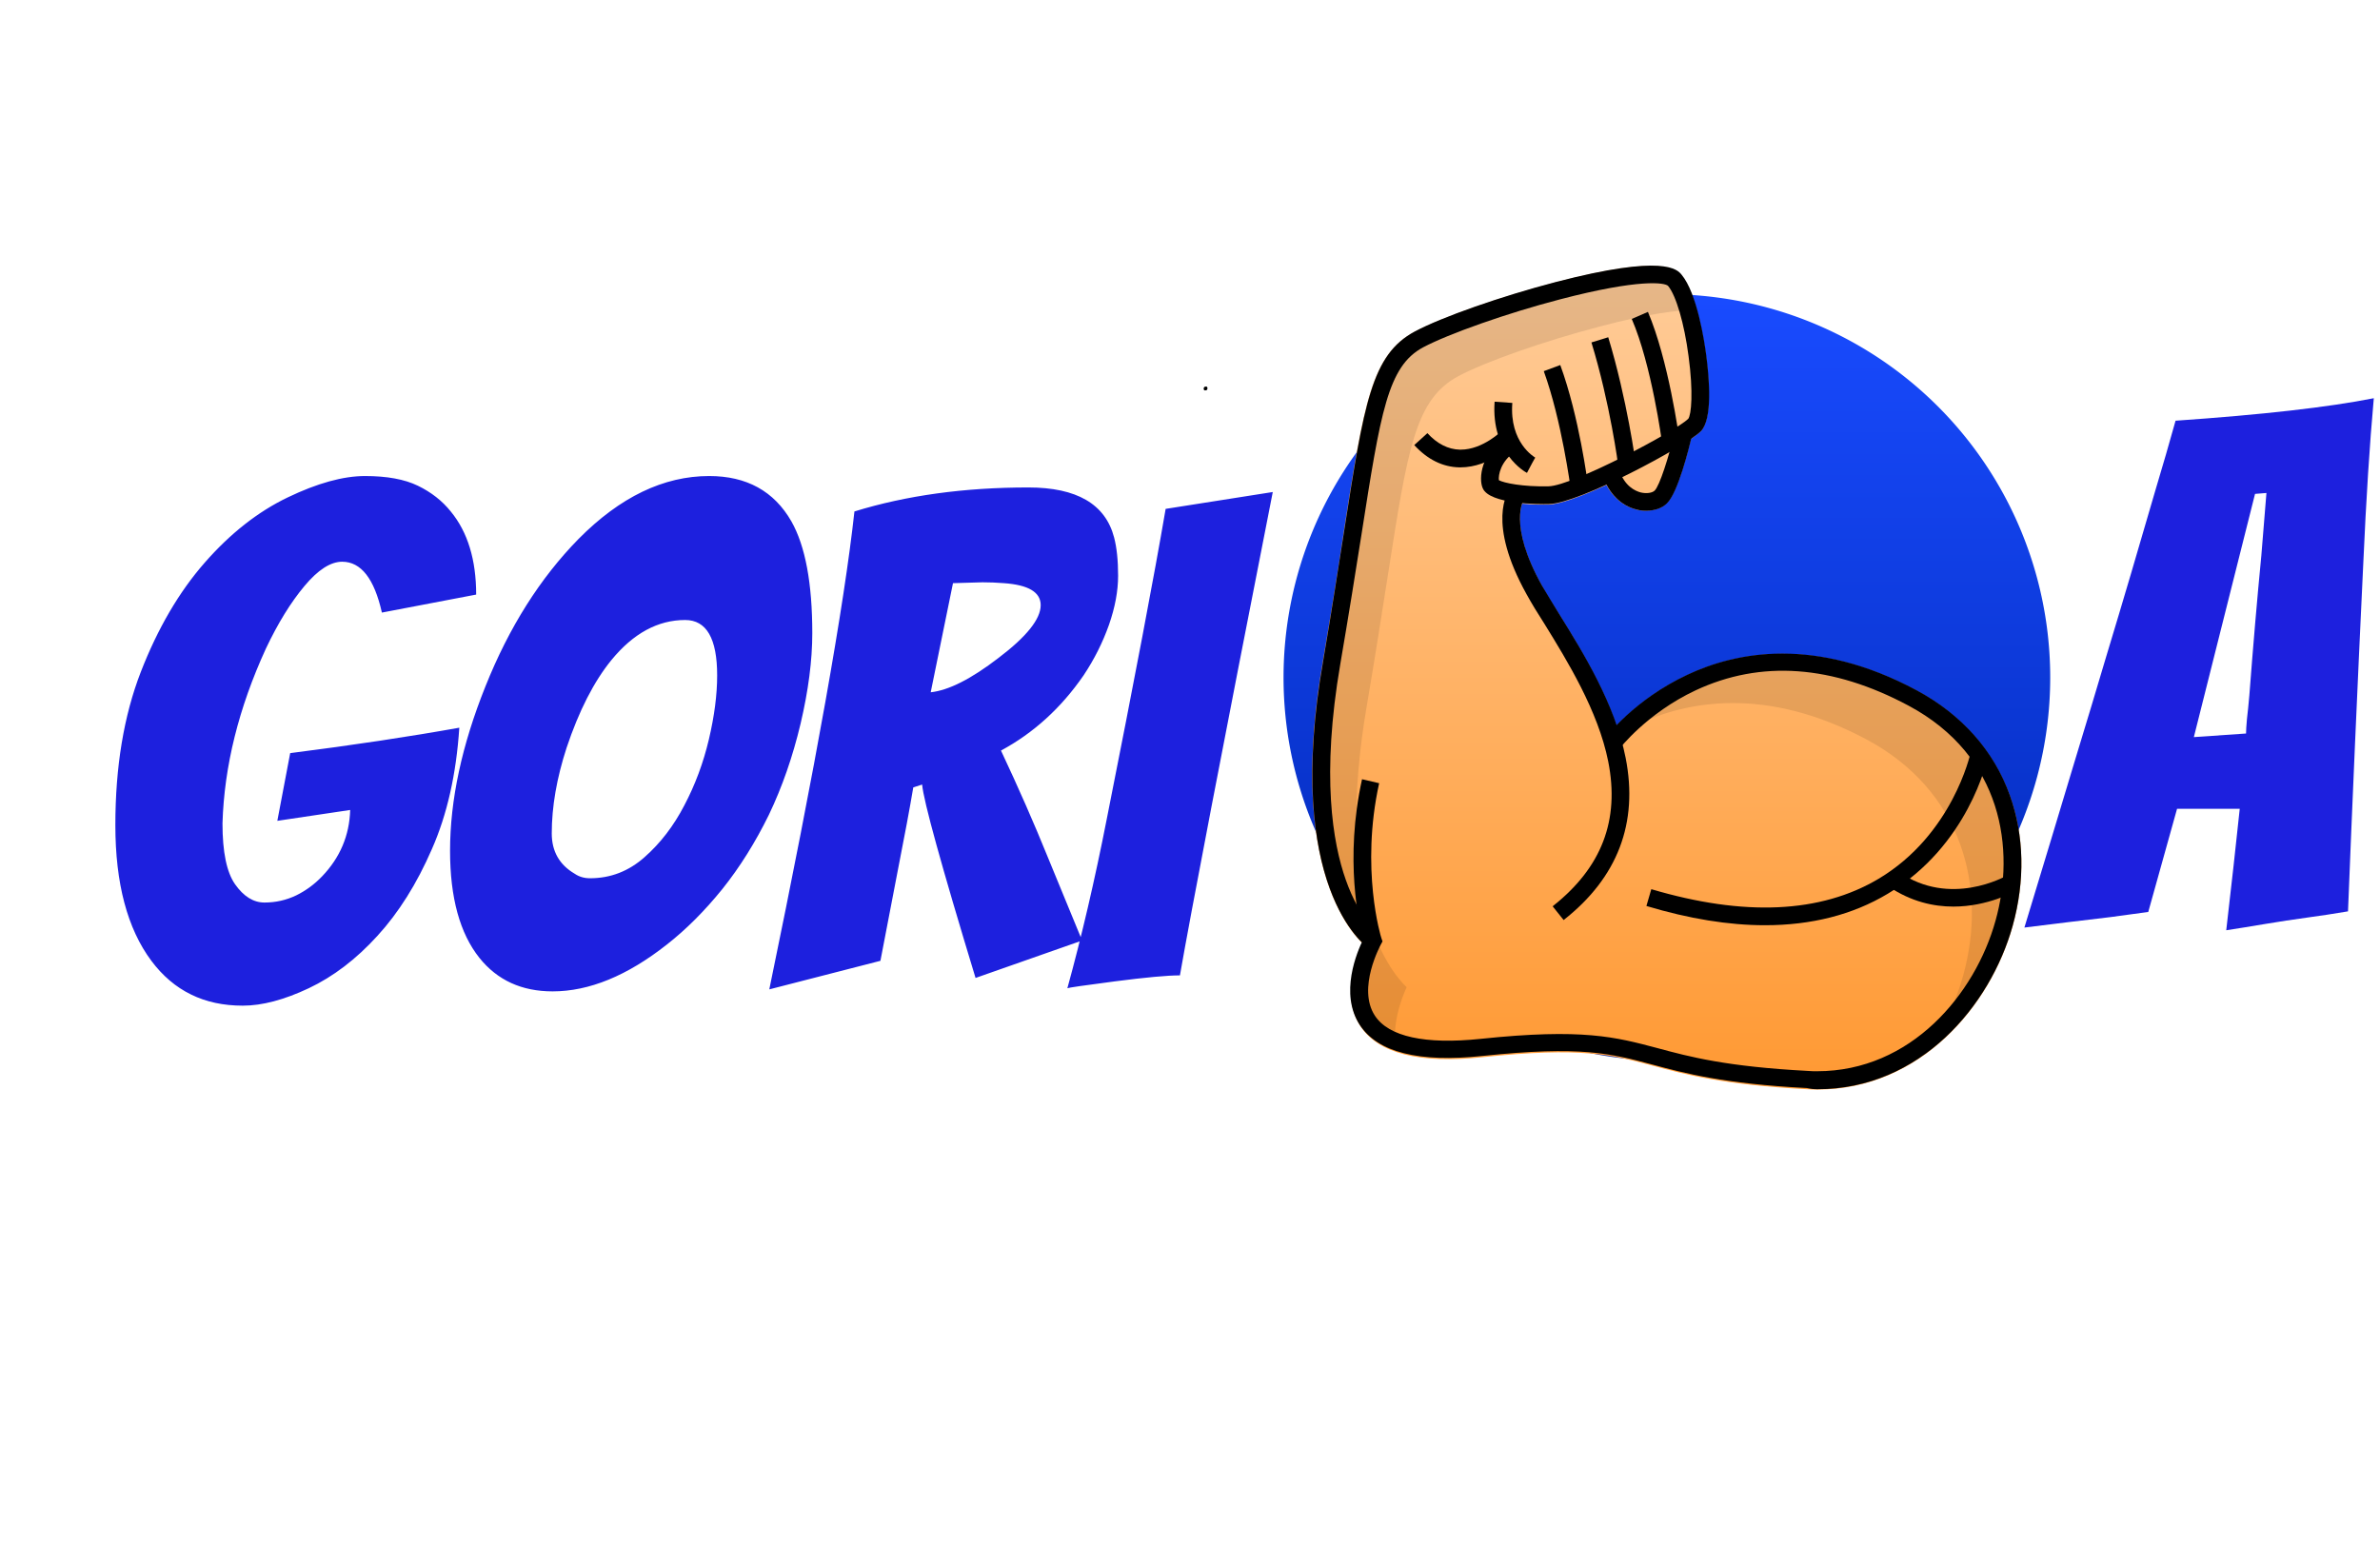 <?xml version="1.0" encoding="utf-8"?>
<svg id="master-artboard" viewBox="0 0 1489.02 980" version="1.1" xmlns="http://www.w3.org/2000/svg" x="0px" y="0px" style="enable-background:new 0 0 1400 980;" width="1489.02px" height="980px"><rect id="ee-background" x="0" y="0" width="1489.02" height="980" style="fill: white; fill-opacity: 0; pointer-events: none;"/><defs><linearGradient id="gradient-0" gradientUnits="userSpaceOnUse" x1="700" y1="521.5" x2="700" y2="772.5">
                <stop offset="0" style="stop-color: #194bff"/>
                <stop offset="1" style="stop-color: #0027b2"/>
              </linearGradient><linearGradient id="gradient-1" gradientUnits="userSpaceOnUse" x1="699.977" y1="512.212" x2="699.977" y2="781.9">
                <stop offset="0" style="stop-color: #ffcc99"/>
                <stop offset="1" style="stop-color: #ff9933"/>
              </linearGradient><linearGradient id="gradient-2" gradientUnits="userSpaceOnUse" x1="734.735" y1="604.5" x2="734.735" y2="770.5">
                <stop offset="0" style="stop-color: #000000"/>
                <stop offset="1" style="stop-color: #000000"/>
              </linearGradient><linearGradient id="gradient-3" gradientUnits="userSpaceOnUse" x1="646.844" y1="512.212" x2="646.844" y2="769.5">
                <stop offset="0" style="stop-color: #000000"/>
                <stop offset="1" style="stop-color: #000000"/>
              </linearGradient><linearGradient id="gradient-4" gradientUnits="userSpaceOnUse" x1="706.19" y1="639.162" x2="706.19" y2="781.8">
                <stop offset="0" style="stop-color: #000000"/>
                <stop offset="1" style="stop-color: #000000"/>
              </linearGradient><linearGradient id="gradient-5" gradientUnits="userSpaceOnUse" x1="648.893" y1="512.153" x2="648.893" y2="735.6">
                <stop offset="0" style="stop-color: #000000"/>
                <stop offset="1" style="stop-color: #000000"/>
              </linearGradient><linearGradient id="gradient-6" gradientUnits="userSpaceOnUse" x1="650.205" y1="556.7" x2="650.205" y2="580">
                <stop offset="0" style="stop-color: #000000"/>
                <stop offset="1" style="stop-color: #000000"/>
              </linearGradient><linearGradient id="gradient-7" gradientUnits="userSpaceOnUse" x1="633.75" y1="566.1" x2="633.75" y2="578.2">
                <stop offset="0" style="stop-color: #000000"/>
                <stop offset="1" style="stop-color: #000000"/>
              </linearGradient><linearGradient id="gradient-8" gradientUnits="userSpaceOnUse" x1="696.3" y1="527.3" x2="696.3" y2="570.1">
                <stop offset="0" style="stop-color: #000000"/>
                <stop offset="1" style="stop-color: #000000"/>
              </linearGradient><linearGradient id="gradient-9" gradientUnits="userSpaceOnUse" x1="682.55" y1="535.6" x2="682.55" y2="577.9">
                <stop offset="0" style="stop-color: #000000"/>
                <stop offset="1" style="stop-color: #000000"/>
              </linearGradient><linearGradient id="gradient-10" gradientUnits="userSpaceOnUse" x1="666.95" y1="544.7" x2="666.95" y2="585">
                <stop offset="0" style="stop-color: #000000"/>
                <stop offset="1" style="stop-color: #000000"/>
              </linearGradient><linearGradient id="gradient-11" gradientUnits="userSpaceOnUse" x1="693.6" y1="566.5" x2="693.6" y2="592.4">
                <stop offset="0" style="stop-color: #000000"/>
                <stop offset="1" style="stop-color: #000000"/>
              </linearGradient><linearGradient id="gradient-12" gradientUnits="userSpaceOnUse" x1="666.918" y1="585.1" x2="666.918" y2="726.4">
                <stop offset="0" style="stop-color: #000000"/>
                <stop offset="1" style="stop-color: #000000"/>
              </linearGradient><linearGradient id="gradient-13" gradientUnits="userSpaceOnUse" x1="749.2" y1="671.8" x2="749.2" y2="728.1">
                <stop offset="0" style="stop-color: #000000"/>
                <stop offset="1" style="stop-color: #000000"/>
              </linearGradient><linearGradient id="gradient-14" gradientUnits="userSpaceOnUse" x1="793.5" y1="710.7" x2="793.5" y2="722">
                <stop offset="0" style="stop-color: #000000"/>
                <stop offset="1" style="stop-color: #000000"/>
              </linearGradient></defs>


<path id="XMLID_193_" d="M753.4,242.2C753.4,242.2,753.4,242.2,753.4,242.2c0.1-0.1,0.2-0.1,0.2-0.1c0.1-0.1,0.3-0.2,0.5-0.2&#10;&#9;&#9;&#9;&#9;c0.4-0.1,0.8-0.1,1,0.1c0.2,0.2,0.4,0.6,0.3,1c0,0.2,0,0.4-0.1,0.6c0,0.1,0,0.2-0.1,0.2c0,0,0,0.1,0,0.1s0,0-0.1,0&#10;&#9;&#9;&#9;&#9;c0,0-0.1,0.1-0.2,0.1c-0.1,0.1-0.3,0.2-0.5,0.2c-0.4,0.1-0.8,0.1-1-0.1c-0.2-0.2-0.4-0.6-0.3-1c0-0.2,0-0.4,0.1-0.6&#10;&#9;&#9;&#9;&#9;C753.3,242.4,753.3,242.4,753.4,242.2C753.4,242.3,753.4,242.2,753.4,242.2z" transform="matrix(1, 0, 0, 1, 0, 7.105427357601002e-15)"/>




<defs><style id="ee-google-fonts">@import url(https://fonts.googleapis.com/css?family=Bangers:400);</style></defs><path d="M 825.5 647 A 125.5 125.5 0 0 1 700 772.5 A 125.5 125.5 0 0 1 574.5 647 A 125.5 125.5 0 0 1 700 521.5 A 125.5 125.5 0 0 1 825.5 647 Z" id="path-1" class="st0" style="fill: url('#gradient-0');" transform="matrix(1.911, 0, 0, 1.911, -294.838, -812.529)"/><path id="path-2" class="st4" d="M587.4,641.5c2.8-16.4,5-30,6.8-42.1c6.6-42.2,9-58,23.2-65.6c8.8-4.7,28.2-11.5,46.2-16.2&#10;&#9;&#9;c35.3-9.3,39.7-4.1,41.1-2.4c5.1,6.1,7.5,21.8,8.1,26.5c1,7.6,2.1,20.9-1.8,24.8c-0.6,0.6-1.7,1.4-3.1,2.4&#10;&#9;&#9;c-1.3,5.3-4.6,17.9-8,21.1c-1.6,1.6-4.1,2.4-6.8,2.4c-1,0-2.1-0.1-3.1-0.4c-4.1-1-7.6-3.9-9.8-8c-7.9,3.6-15.2,6.3-18.9,6.4&#10;&#9;&#9;c-1.3,0-4.9,0.1-8.7-0.3c-1,3-2.2,11.4,6.5,26.9c1.5,2.7,3.5,6,5.7,9.4c6.1,9.9,14,22.6,18.7,36.4c4.2-4.4,12.1-11.4,23.2-16.6&#10;&#9;&#9;c15.9-7.5,41.9-12.7,75.1,5.1c14.7,7.9,25.2,19.8,30.5,34.4c4.7,13.2,5,27.9,0.9,42.7c-7.3,26.2-30.3,53.5-63.9,53.5&#10;&#9;&#9;c-1.1,0-2.2,0-3.3-0.1c-27.2-1.4-40.2-4.9-50.6-7.7c-13.5-3.6-23.2-6.2-55.7-2.8c-20.7,2.2-34.1-1.2-40-10.1&#10;&#9;&#9;c-6.3-9.6-1.6-22.1,0.7-27.1C594.2,728,576.4,704.7,587.4,641.5z" style="fill: url('#gradient-1');" transform="matrix(1.911, 0, 0, 1.911, -294.838, -812.529)"/><path id="path-3" d="M796.1,701.8c-5.2-14.6-15.8-26.5-30.5-34.4c-33.2-17.8-59.2-12.6-75.1-5.1c-1.8,0.9-7.5,2-7.5,2&#10;&#9;&#9;&#9;s-32.4-58.8-29.4-59.8c1.1,3.5,2.8,7.6,5.5,12.5c1.5,2.7,3.5,6,5.7,9.4c6.1,9.9,14,22.6,18.7,36.4c4.2-4.4,12.1-11.4,23.2-16.6&#10;&#9;&#9;&#9;c15.9-7.5,41.9-12.7,75.1,5.1c14.7,7.9,25.2,19.8,30.5,34.4c4.7,13.2,5,27.9,0.9,42.7c-4.4,15.7-14.3,31.7-28.8,42.1&#10;&#9;&#9;&#9;c5.9-8,10.1-17,12.6-25.9C801.1,729.7,800.8,715,796.1,701.8z" transform="matrix(1.911, 0, 0, 1.911, -294.838, -812.529)" style="opacity: 0.1; fill: url('#gradient-2');"/><path id="path-4" d="M587.4,641.5c2.8-16.4,5-30,6.8-42.1c6.6-42.2,9-58,23.2-65.6c8.8-4.7,28.2-11.5,46.2-16.2&#10;&#9;&#9;&#9;c35.3-9.3,39.7-4.1,41.1-2.4c2.2,2.6,3.9,7,5.1,11.5c-5.9-0.1-15.6,1.1-31.8,5.4c-18,4.7-37.4,11.5-46.2,16.2&#10;&#9;&#9;&#9;c-14.2,7.6-16.6,23.4-23.2,65.6c-1.9,12-4,25.7-6.8,42.1c-10.9,63.1,6.8,86.4,13,92.4c-1.8,4-5.2,12.9-3.2,21.1&#10;&#9;&#9;&#9;c-5.4-1.8-9.4-4.6-11.9-8.5c-6.3-9.6-1.6-22.1,0.7-27.1C594.2,728,576.4,704.7,587.4,641.5z" transform="matrix(1.911, 0, 0, 1.911, -294.838, -812.529)" style="opacity: 0.1; fill: url('#gradient-3');"/><g id="g-1" transform="matrix(1.911, 0, 0, 1.911, -294.838, -812.529)">
			<path id="path-5" d="M749.3,781.8c33.6,0,56.6-27.3,63.9-53.5c4.1-14.7,3.8-29.5-0.9-42.7c-5.2-14.6-15.8-26.5-30.5-34.4&#10;&#9;&#9;&#9;&#9;c-33.2-17.8-59.2-12.6-75.1-5.1c-17.3,8.1-26.6,20.3-26.9,20.8l4.6,3.5c0.1-0.1,9-11.7,25-19.2c21.4-10,44.8-8.3,69.7,5&#10;&#9;&#9;&#9;&#9;c30.9,16.5,35,47.2,28.5,70.4c-6.7,24.1-27.7,49.3-58.4,49.3c-1,0-2,0-3-0.1c-26.6-1.4-38.7-4.6-49.4-7.5&#10;&#9;&#9;&#9;&#9;c-13.6-3.6-24.3-6.5-57.8-3c-18.1,1.9-30.1-0.7-34.6-7.6c-5.9-9,1.9-23.1,1.9-23.2l0.6-1.1l-0.4-1.2c-0.1-0.2-6.9-22.5-0.7-50.6&#10;&#9;&#9;&#9;&#9;l-5.6-1.3c-5.8,26.3-1,47.3,0.4,52.4c-2,4-7.9,17.8-1.1,28.1c5.9,8.9,19.3,12.3,40,10.1c32.4-3.4,42.2-0.8,55.7,2.8&#10;&#9;&#9;&#9;&#9;c10.4,2.8,23.4,6.3,50.6,7.7C747.1,781.7,748.2,781.8,749.3,781.8z" style="fill: url('#gradient-4');"/>
		</g><path id="path-6" d="M602.3,735.6l3.3-4.8l-1.6,2.4l1.7-2.4c-0.1,0-6.2-4.5-10.8-17.5c-4.3-12.1-8.1-34.2-1.8-70.8&#10;&#9;&#9;&#9;&#9;c2.8-16.4,5-30.1,6.9-42.2c6.3-40.2,8.6-55.2,20.2-61.4c8.3-4.4,27.5-11.2,44.8-15.7c26-6.8,34.4-5.5,35.4-4.4&#10;&#9;&#9;&#9;&#9;c2.6,3.1,5.3,12.3,6.7,23c1.6,11.8,0.9,19.2-0.1,20.5c-3.9,3.9-37.7,21.9-45.7,22.1c-8.5,0.2-14.7-1.1-16.3-2&#10;&#9;&#9;&#9;&#9;c-0.2-1.6,0.5-6.2,5.5-9.5l-3.2-4.8c-8.1,5.4-9,13.7-7.6,16.9c2.2,5.3,18.5,5.3,21.7,5.2c9.9-0.2,44.8-18.9,49.7-23.8&#10;&#9;&#9;&#9;&#9;c3.9-3.9,2.8-17.2,1.8-24.8c-0.6-4.7-3-20.4-8.1-26.5c-1.4-1.7-5.7-6.8-41.1,2.4c-18,4.7-37.4,11.5-46.2,16.2&#10;&#9;&#9;&#9;&#9;c-14.2,7.6-16.6,23.4-23.2,65.6c-1.9,12-4,25.7-6.8,42.1C574.5,715.6,601.2,734.8,602.3,735.6z" transform="matrix(1.911, 0, 0, 1.911, -294.838, -812.529)" style="fill: url('#gradient-5');"/><path id="path-7" d="M654.2,580l2.7-5.1l-1.4,2.6l1.4-2.5c-0.3-0.2-8.5-4.9-7.5-17.9l-5.8-0.4&#10;&#9;&#9;&#9;&#9;C642.4,573.5,653.7,579.8,654.2,580z" transform="matrix(1.911, 0, 0, 1.911, -294.838, -812.529)" style="fill: url('#gradient-6');"/><path id="path-8" d="M632.4,578.2c9.8,0,17.4-7.7,17.8-8l-4.1-4.1l2.1,2l-2.1-2c-0.1,0.1-6.3,6.3-13.6,6.3c-0.1,0-0.2,0-0.3,0&#10;&#9;&#9;&#9;&#9;c-3.8-0.1-7.4-1.9-10.6-5.4l-4.3,3.9c4.3,4.7,9.3,7.2,14.8,7.3C632.1,578.2,632.2,578.2,632.4,578.2z" transform="matrix(1.911, 0, 0, 1.911, -294.838, -812.529)" style="fill: url('#gradient-7');"/><path id="path-9" d="M698.4,570.1l5.7-0.8c-0.1-1.1-3.6-26.3-10.3-42l-5.3,2.3C695,544.6,698.4,569.9,698.4,570.1z" transform="matrix(1.911, 0, 0, 1.911, -294.838, -812.529)" style="fill: url('#gradient-8');"/><path id="path-10" d="M684.1,577.9l5.7-0.8c0-0.2-2.8-21.1-9-41.5l-5.5,1.7C681.4,557.2,684.1,577.6,684.1,577.9z" transform="matrix(1.911, 0, 0, 1.911, -294.838, -812.529)" style="fill: url('#gradient-9');"/><path id="path-11" d="M668.5,585l5.7-0.7c-0.1-0.9-2.9-22.7-9.1-39.6l-5.4,2C665.6,563,668.4,584.7,668.5,585z" transform="matrix(1.911, 0, 0, 1.911, -294.838, -812.529)" style="fill: url('#gradient-10');"/><path id="path-12" d="M693.2,592.4c2.7,0,5.2-0.8,6.8-2.4c3.6-3.4,7.2-17.8,8.2-22.2l-5.6-1.3c-1.9,8.1-5,17.8-6.6,19.3&#10;&#9;&#9;&#9;&#9;c-0.7,0.7-2.5,1.1-4.6,0.6c-1.8-0.5-5.2-2-7-7.3L679,581c2,5.7,6,9.8,11.1,11C691.1,592.3,692.2,592.4,693.2,592.4z" transform="matrix(1.911, 0, 0, 1.911, -294.838, -812.529)" style="fill: url('#gradient-11');"/><path id="path-13" d="M666.2,726.4c17.7-13.9,24.5-31.8,20.3-53.1c-3.5-17.7-14-34.6-21.7-47c-2.1-3.4-4.1-6.7-5.7-9.4&#10;&#9;&#9;&#9;&#9;c-11.3-20.2-5.9-28.2-5.9-28.3l0,0.1l-4.5-3.6c-0.8,1.1-7.8,11,5.4,34.7c1.6,2.9,3.6,6.2,5.8,9.6c7.4,12,17.6,28.5,20.9,45.1&#10;&#9;&#9;&#9;&#9;c3.8,19.2-2.1,34.7-18.2,47.4L666.2,726.4z" transform="matrix(1.911, 0, 0, 1.911, -294.838, -812.529)" style="fill: url('#gradient-12');"/><path id="path-14" d="M732.1,728.1c15.2,0,28.7-3.4,40.2-10.3c26.4-15.7,32.5-43.6,32.8-44.8l-5.7-1.2&#10;&#9;&#9;&#9;&#9;c-0.1,0.3-5.9,26.7-30.1,41.1c-19,11.3-44,12.4-74.4,3.4l-1.6,5.5C707.3,726,720.2,728.1,732.1,728.1z" transform="matrix(1.911, 0, 0, 1.911, -294.838, -812.529)" style="fill: url('#gradient-13');"/><path id="path-15" d="M793.8,722c11.3,0,20-4.9,20.5-5.2l-2.9-5c-0.8,0.4-18.6,10.5-35.4-1.1l-3.3,4.8&#10;&#9;&#9;&#9;&#9;C780,720.4,787.3,722,793.8,722z" transform="matrix(1.911, 0, 0, 1.911, -294.838, -812.529)" style="fill: url('#gradient-14');"/><path d="M 151.058 271.038 C 150.791 269.851 150.328 269.258 149.668 269.258 C 149.261 269.258 148.821 269.541 148.348 270.108 C 147.868 270.681 147.418 271.411 146.998 272.298 C 146.044 274.378 145.538 276.418 145.478 278.418 C 145.478 279.418 145.624 280.128 145.918 280.548 C 146.218 280.974 146.561 281.188 146.948 281.188 C 147.341 281.188 147.711 281.104 148.058 280.938 C 148.398 280.771 148.701 280.548 148.968 280.268 C 149.594 279.614 149.921 278.841 149.948 277.948 L 147.398 278.328 L 147.848 275.958 C 150.048 275.678 152.021 275.381 153.768 275.068 C 153.661 276.694 153.341 278.111 152.808 279.318 C 152.281 280.531 151.644 281.544 150.898 282.358 C 150.158 283.171 149.358 283.781 148.498 284.188 C 147.638 284.594 146.868 284.798 146.188 284.798 C 145.508 284.798 144.904 284.668 144.378 284.408 C 143.844 284.148 143.381 283.754 142.988 283.228 C 142.148 282.101 141.728 280.518 141.728 278.478 C 141.728 276.438 142.024 274.651 142.618 273.118 C 143.211 271.591 143.958 270.314 144.858 269.288 C 145.751 268.268 146.718 267.508 147.758 267.008 C 148.798 266.508 149.701 266.258 150.468 266.258 C 151.234 266.258 151.851 266.371 152.318 266.598 C 152.784 266.824 153.168 267.124 153.468 267.498 C 154.061 268.218 154.358 269.188 154.358 270.408 L 151.058 271.038 ZM 162.794 273.238 C 162.794 271.944 162.42 271.298 161.674 271.298 C 160.72 271.298 159.86 271.764 159.094 272.698 C 158.48 273.451 157.957 274.474 157.524 275.768 C 157.177 276.834 157.004 277.834 157.004 278.768 C 157.004 279.394 157.27 279.864 157.804 280.178 C 157.957 280.284 158.137 280.338 158.344 280.338 C 159.064 280.338 159.7 280.091 160.254 279.598 C 160.807 279.111 161.27 278.508 161.644 277.788 C 162.024 277.068 162.31 276.298 162.504 275.478 C 162.697 274.658 162.794 273.911 162.794 273.238 M 166.124 271.758 C 166.124 272.711 165.987 273.768 165.714 274.928 C 165.44 276.081 165.07 277.144 164.604 278.118 C 164.13 279.084 163.587 279.951 162.974 280.718 C 162.354 281.484 161.707 282.131 161.034 282.658 C 159.647 283.751 158.314 284.298 157.034 284.298 C 155.954 284.298 155.1 283.908 154.474 283.128 C 153.787 282.268 153.444 281.018 153.444 279.378 C 153.444 277.598 153.857 275.678 154.684 273.618 C 155.51 271.551 156.597 269.831 157.944 268.458 C 159.397 266.991 160.92 266.258 162.514 266.258 C 163.827 266.258 164.787 266.788 165.394 267.848 C 165.88 268.708 166.124 270.011 166.124 271.758 ZM 171.839 283.828 C 170.639 279.881 170.016 277.624 169.969 277.058 L 169.659 277.158 C 169.539 277.871 169.353 278.871 169.099 280.158 C 168.853 281.438 168.656 282.461 168.509 283.228 L 164.619 284.228 C 166.246 276.368 167.239 270.791 167.599 267.498 C 169.413 266.938 171.443 266.658 173.689 266.658 C 175.383 266.658 176.383 267.241 176.689 268.408 C 176.783 268.768 176.829 269.214 176.829 269.748 C 176.829 270.281 176.723 270.854 176.509 271.468 C 176.289 272.088 175.993 272.678 175.619 273.238 C 174.833 274.378 173.869 275.254 172.729 275.868 C 173.343 277.174 173.886 278.411 174.359 279.578 C 174.839 280.744 175.243 281.724 175.569 282.518 L 171.839 283.828 M 172.079 269.978 L 171.049 270.008 L 170.269 273.828 C 170.896 273.761 171.686 273.361 172.639 272.628 C 173.626 271.881 174.119 271.264 174.119 270.778 C 174.119 270.324 173.689 270.068 172.829 270.008 C 172.576 269.988 172.326 269.978 172.079 269.978 ZM 182.243 266.818 C 180.463 275.878 179.38 281.518 178.993 283.738 C 178.553 283.738 177.793 283.808 176.713 283.948 C 175.64 284.088 175.086 284.168 175.053 284.188 C 175.553 282.374 176.013 280.398 176.433 278.258 C 177.406 273.364 178.093 269.748 178.493 267.408 L 182.243 266.818 Z" transform="matrix(17.873, 0, 0, 17.873, -2460.933, -4461)" style="fill: rgb(29, 32, 222); white-space: pre; color: rgb(51, 51, 51);"/><path d="M 971.153 239.096 L 970.193 242.536 C 969.833 242.582 969.417 242.639 968.943 242.706 C 968.463 242.766 967.99 242.822 967.523 242.876 C 967.05 242.936 966.563 242.996 966.063 243.056 C 966.71 240.929 967.253 239.132 967.693 237.666 C 968.14 236.199 968.503 234.992 968.783 234.046 C 969.07 233.099 969.35 232.162 969.623 231.236 C 969.897 230.302 970.16 229.402 970.413 228.536 C 970.673 227.669 970.903 226.876 971.103 226.156 C 973.997 225.956 976.2 225.706 977.713 225.406 C 977.573 226.952 977.457 228.782 977.363 230.896 C 977.163 235.096 976.993 238.969 976.853 242.516 C 976.38 242.596 975.92 242.666 975.473 242.726 C 975.033 242.786 974.573 242.856 974.093 242.936 C 973.62 243.016 973.187 243.086 972.793 243.146 C 972.967 241.646 973.117 240.296 973.243 239.096 L 971.153 239.096 M 971.713 236.706 L 973.453 236.586 C 973.453 236.492 973.463 236.332 973.483 236.106 C 973.51 235.879 973.537 235.616 973.563 235.316 C 973.69 233.649 973.823 232.096 973.963 230.656 L 974.133 228.566 L 973.753 228.596 L 971.713 236.706 Z" transform="matrix(18.764, 0, 0, 18.764, -16860.664, -3980.374)" style="fill: rgb(29, 32, 222); white-space: pre; color: rgb(51, 51, 51);"/></svg>